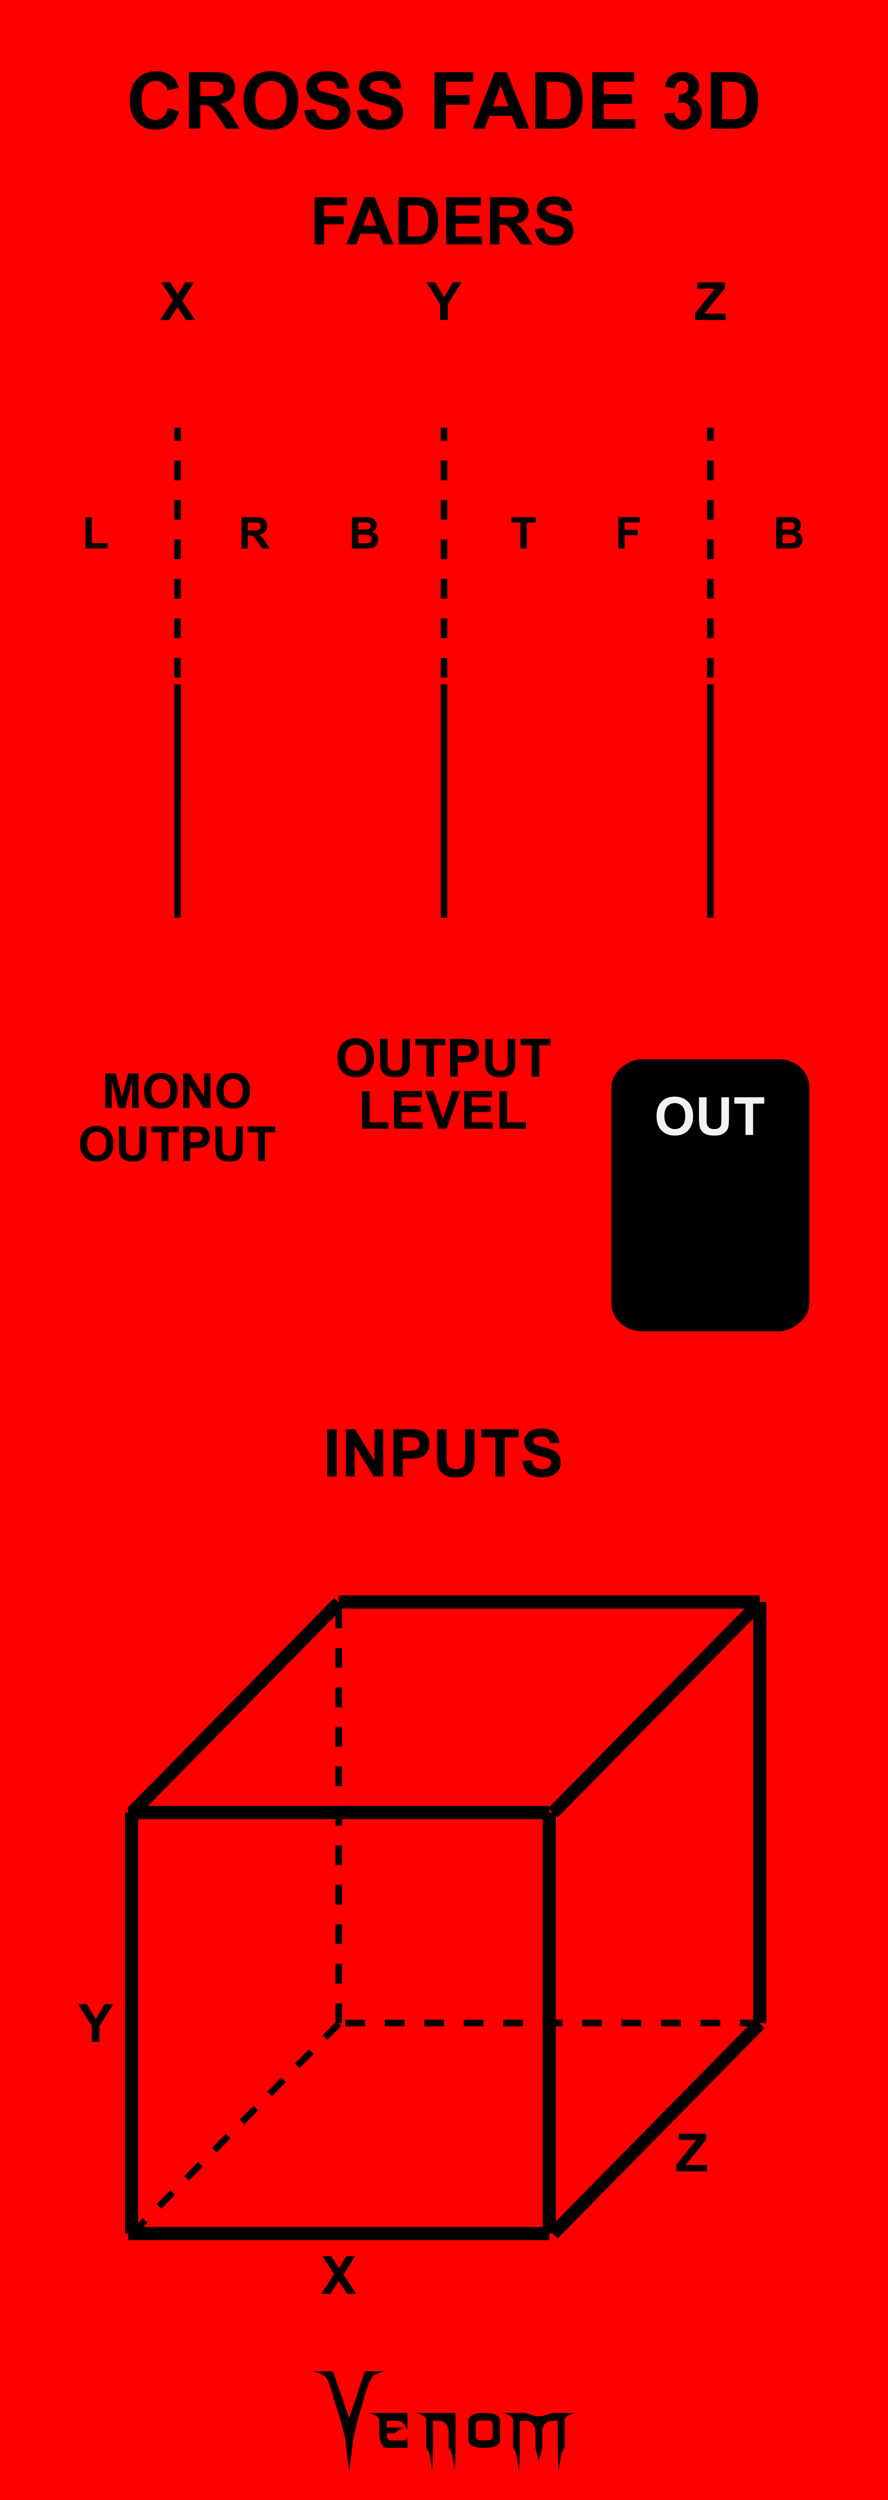 <?xml version="1.0" encoding="UTF-8" standalone="no"?>
<!-- Created with Inkscape (http://www.inkscape.org/) -->

<svg
   width="135"
   height="380"
   viewBox="0 0 357.188 1005.417"
   version="1.1"
   id="svg5"
   inkscape:version="1.1.1 (3bf5ae0d25, 2021-09-20)"
   sodipodi:docname="CrossFade3D_Danger.svg"
   xmlns:inkscape="http://www.inkscape.org/namespaces/inkscape"
   xmlns:sodipodi="http://sodipodi.sourceforge.net/DTD/sodipodi-0.dtd"
   xmlns="http://www.w3.org/2000/svg"
   xmlns:svg="http://www.w3.org/2000/svg">
  <sodipodi:namedview
     id="namedview7"
     pagecolor="#ffffff"
     bordercolor="#666666"
     borderopacity="1.0"
     inkscape:pageshadow="2"
     inkscape:pageopacity="0.0"
     inkscape:pagecheckerboard="0"
     inkscape:document-units="px"
     showgrid="true"
     scale-x="10"
     inkscape:showpageshadow="false"
     viewbox-x="0"
     showguides="false"
     objecttolerance="1"
     gridtolerance="1"
     guidetolerance="1"
     inkscape:zoom="2.2342105"
     inkscape:cx="89.069495"
     inkscape:cy="185.97173"
     inkscape:window-width="1920"
     inkscape:window-height="1057"
     inkscape:window-x="1592"
     inkscape:window-y="-8"
     inkscape:window-maximized="1"
     inkscape:current-layer="layer3"
     units="px">
    <inkscape:grid
       type="xygrid"
       id="grid832"
       units="px"
       spacingx="2.646"
       spacingy="2.646"
       originx="0"
       empspacing="5"
       dotted="false"
       visible="false"
       enabled="true" />
    <inkscape:grid
       type="xygrid"
       id="grid15270"
       visible="false" />
  </sodipodi:namedview>
  <defs
     id="defs2" />
  <g
     inkscape:groupmode="layer"
     id="layer3"
     inkscape:label="Faceplate"
     style="display:inline">
    <rect
       style="display:inline;vector-effect:non-scaling-stroke;fill:#ff0000;fill-opacity:1;stroke-width:0.187;-inkscape-stroke:hairline"
       id="rect910-6-1-4"
       width="357.188"
       height="1005.417"
       x="-1.0231816e-13"
       y="-1.7763568e-15" />
  </g>
  <g
     inkscape:groupmode="layer"
     id="layer4"
     inkscape:label="Brand"
     style="display:inline">
    <g
       id="g42796-0-7-2"
       transform="matrix(0.793,0,0,0.795,118.52,-19.618)"
       style="display:inline;fill:#000000;fill-opacity:1;stroke-width:1.279">
      <g
         aria-label="enom"
         id="text4270-27-8-9-0"
         style="font-size:49.389px;line-height:1.25;font-family:'NECK ROMANCER';-inkscape-font-specification:'NECK ROMANCER, Normal';font-variant-ligatures:none;text-align:center;text-anchor:middle;fill:#000000;fill-opacity:1;stroke-width:3.384">
        <path
           d="m 46.609,1249.244 q 0,1.158 0,3.425 3.183,0 9.453,0 -1.64,0.579 -2.99,1.206 -1.35,0.627 -2.363,1.688 -1.35,0 -4.051,0 0,1.495 0.434,2.556 0.386,1.109 1.833,1.109 2.267,0 6.801,0 0.482,-0.145 0.868,-0.627 0.338,-0.53 0.627,-1.736 0,2.026 0,6.125 -3.521,0 -10.563,0 -1.543,0 -2.653,-2.219 -1.109,-2.17 -1.109,-6.318 0,-1.978 0,-5.836 -0.386,-1.35 -1.881,-2.122 -1.495,-0.724 -3.569,-1.206 6.608,0 19.775,0 0,2.942 0,8.778 -1.206,-2.701 -2.219,-3.666 -1.013,-0.965 -2.701,-1.109 -0.916,-0.097 -2.17,-0.097 -1.206,0.048 -2.846,0.048 -0.241,0 -0.675,0 z"
           id="path42762-2-5-2"
           style="fill:#000000;fill-opacity:1;stroke-width:3.384" />
        <path
           d="m 81.577,1245.289 q 0,5.884 0,17.701 0,3.087 -0.145,6.077 -0.096,3.039 -0.338,5.933 -0.386,-3.714 -0.965,-6.994 -0.531,-3.328 -2.026,-5.016 0,-2.99 0,-8.923 -0.241,-1.351 -0.723,-2.219 -0.482,-0.868 -1.061,-1.399 -1.109,-1.013 -2.412,-1.109 -1.35,-0.097 -2.267,-0.097 -0.482,0 -1.447,0 0,4.582 0,13.746 0,3.087 -0.096,6.077 -0.145,3.039 -0.386,5.933 -0.386,-3.714 -0.916,-6.994 -0.579,-3.328 -2.026,-5.016 0,-4.823 0,-14.373 -0.386,-1.35 -1.881,-2.122 -1.495,-0.724 -3.569,-1.206 6.752,0 20.257,0 z"
           id="path42764-5-7-3"
           style="fill:#000000;fill-opacity:1;stroke-width:3.384" />
        <path
           d="m 104.197,1249.051 q 0,3.376 0,10.177 0,1.543 -1.929,2.653 -1.929,1.109 -6.077,1.109 -4.196,0 -6.125,-1.109 -1.929,-1.109 -1.929,-2.653 0,-3.376 0,-10.177 0,-1.543 1.929,-2.653 1.929,-1.109 6.125,-1.109 4.148,0 6.077,1.109 1.929,1.109 1.929,2.653 z m -3.762,7.91 q 0,-1.881 0,-5.643 0,-1.688 -1.254,-1.978 -1.206,-0.289 -2.99,-0.289 -1.833,0 -3.039,0.289 -1.254,0.289 -1.254,1.978 0,1.881 0,5.643 0,1.688 1.254,1.977 1.206,0.289 3.039,0.289 1.785,0 2.99,-0.289 1.254,-0.289 1.254,-1.977 z"
           id="path42766-8-9-0"
           style="fill:#000000;fill-opacity:1;stroke-width:3.384" />
        <path
           d="m 142.348,1245.289 q -2.026,0.482 -3.521,1.206 -1.543,0.772 -1.881,2.122 0,4.775 0,14.373 -1.495,1.688 -2.026,5.016 -0.579,3.28 -0.965,6.994 -0.241,-2.894 -0.338,-5.933 -0.145,-2.99 -0.145,-6.077 0,-4.582 0,-13.746 -0.482,0 -1.399,0 -0.531,0 -1.158,0 -0.627,0 -1.302,0.145 -1.254,0.241 -2.412,1.206 -1.158,0.965 -1.64,3.473 0,2.99 0,8.923 -0.145,0.627 -0.289,1.109 -0.097,0.482 -0.193,0.82 -0.531,1.978 -0.386,1.351 0.193,-0.627 -0.289,1.158 -0.097,0.338 -0.241,0.868 -0.145,0.531 -0.338,1.302 -0.145,-0.675 -0.289,-1.206 -0.145,-0.482 -0.241,-0.82 -0.531,-2.026 -0.338,-1.302 0.193,0.772 -0.434,-1.688 -0.048,-0.289 -0.193,-0.724 -0.097,-0.386 -0.193,-0.868 0,-2.99 0,-8.923 -0.289,-1.351 -0.772,-2.219 -0.482,-0.868 -1.061,-1.399 -1.109,-1.013 -2.412,-1.109 -1.302,-0.097 -2.267,-0.097 -0.482,0 -1.399,0 0,4.582 0,13.746 0,3.087 -0.145,6.077 -0.097,3.039 -0.338,5.933 -0.386,-3.714 -0.965,-6.994 -0.531,-3.328 -2.026,-5.016 0,-4.823 0,-14.373 -0.386,-1.35 -1.881,-2.122 -1.495,-0.724 -3.569,-1.206 3.955,0 11.768,0 1.158,0.386 3.473,1.157 0.772,0.289 1.592,0.434 0.82,0.145 1.688,0.145 0.868,0 1.736,-0.145 0.82,-0.145 1.592,-0.434 1.158,-0.386 3.424,-1.157 3.955,0 11.768,0 z"
           id="path42768-1-5-9"
           style="fill:#000000;fill-opacity:1;stroke-width:3.384" />
      </g>
      <g
         aria-label="V"
         transform="matrix(1.236,0,0,0.809,-497.881,123.486)"
         id="text4270-3-5-2-4-0-7"
         style="font-size:78.506px;line-height:1.25;font-family:Nosferotica;-inkscape-font-specification:'Nosferotica, Normal';font-variant-ligatures:none;text-align:center;text-anchor:middle;fill:#000000;fill-opacity:1;stroke-width:4.184">
        <path
           d="m 431.65,1360.686 8.574,-0.102 c 0,0 -4.408,1.088 -5.599,3.728 -1.881,4.169 -3.642,14.663 -3.642,14.663 l -2.233,11.519 -1.833,11.831 -1.718,21.311 -1.695,-21.311 -1.922,-11.521 -2.501,-11.829 c 0,0 -1.52,-10.287 -3.383,-14.483 -1.145,-2.579 -5.634,-3.806 -5.634,-3.806 h 8.466 l 6.669,29.157 z"
           id="path30410-2-3-0"
           sodipodi:nodetypes="ccscccccccscccc"
           style="fill:#000000;fill-opacity:1;stroke-width:4.184" />
      </g>
    </g>
  </g>
  <g
     inkscape:groupmode="layer"
     id="layer5"
     inkscape:label="Solid"
     style="display:inline">
    <rect
       style="display:inline;vector-effect:non-scaling-stroke;fill:#000000;fill-opacity:1;stroke:none;stroke-width:0.026;stroke-opacity:1;-inkscape-stroke:hairline"
       id="rect76101-3-4-0-9"
       width="109.425"
       height="79.632"
       x="-535.404"
       y="245.934"
       ry="12.392"
       rx="11.207"
       transform="rotate(-90)" />
    <g
       aria-label="X"
       id="text11170"
       style="font-weight:bold;font-size:21.167px;line-height:1.25;font-family:Arial;-inkscape-font-specification:'Arial, Bold';font-variant-ligatures:none;text-align:center;text-anchor:middle;display:inline;fill:#000000;fill-opacity:1;stroke:none;stroke-width:2.646;stroke-opacity:1">
      <path
         d="m 129.217,922.52 5.178,-7.907 -4.692,-7.245 h 3.576 l 3.039,4.868 2.977,-4.868 h 3.545 l -4.713,7.359 5.178,7.793 h -3.69 l -3.359,-5.24 -3.369,5.24 z"
         id="path43110"
         style="fill:#000000;fill-opacity:1;stroke:none;stroke-opacity:1" />
    </g>
    <g
       aria-label="Y"
       id="text11170-1"
       style="font-weight:bold;font-size:21.167px;line-height:1.25;font-family:Arial;-inkscape-font-specification:'Arial, Bold';font-variant-ligatures:none;text-align:center;text-anchor:middle;display:inline;fill:#000000;fill-opacity:1;stroke:none;stroke-width:2.646;stroke-opacity:1">
      <path
         d="m 36.926,821.17 v -6.377 l -5.55,-8.775 h 3.586 l 3.566,5.994 3.493,-5.994 h 3.524 l -5.571,8.795 v 6.356 z"
         id="path43107"
         style="fill:#000000;fill-opacity:1;stroke:none;stroke-opacity:1" />
    </g>
    <g
       aria-label="INPUTS"
       id="text11170-1-4"
       style="font-weight:bold;font-size:26.458px;line-height:1.25;font-family:Arial;-inkscape-font-specification:'Arial, Bold';font-variant-ligatures:none;text-align:center;text-anchor:middle;display:inline;fill:#000000;fill-opacity:1;stroke:none;stroke-width:2.646;stroke-opacity:1">
      <path
         d="m 131.616,593.773 v -18.939 h 3.824 v 18.939 z"
         id="path43094"
         style="fill:#000000;fill-opacity:1;stroke:none;stroke-opacity:1" />
      <path
         d="m 139.122,593.773 v -18.939 h 3.721 l 7.751,12.648 v -12.648 h 3.553 v 18.939 h -3.837 l -7.635,-12.351 v 12.351 z"
         id="path43096"
         style="fill:#000000;fill-opacity:1;stroke:none;stroke-opacity:1" />
      <path
         d="m 158.19,593.773 v -18.939 h 6.137 q 3.488,0 4.548,0.284 1.628,0.426 2.726,1.86 1.098,1.421 1.098,3.682 0,1.744 -0.633,2.933 -0.633,1.189 -1.615,1.873 -0.969,0.672 -1.977,0.891 -1.369,0.271 -3.966,0.271 h -2.493 v 7.144 z m 3.824,-15.735 v 5.374 h 2.093 q 2.261,0 3.023,-0.297 0.762,-0.297 1.189,-0.93 0.439,-0.633 0.439,-1.473 0,-1.034 -0.607,-1.705 -0.607,-0.672 -1.537,-0.84 -0.685,-0.129 -2.752,-0.129 z"
         id="path43098"
         style="fill:#000000;fill-opacity:1;stroke:none;stroke-opacity:1" />
      <path
         d="m 175.812,574.833 h 3.824 v 10.258 q 0,2.442 0.142,3.165 0.245,1.163 1.163,1.873 0.93,0.698 2.532,0.698 1.628,0 2.455,-0.659 0.827,-0.672 0.995,-1.641 0.168,-0.969 0.168,-3.217 v -10.477 h 3.824 v 9.948 q 0,3.411 -0.31,4.819 -0.31,1.408 -1.15,2.377 -0.827,0.969 -2.222,1.55 -1.395,0.568 -3.643,0.568 -2.713,0 -4.121,-0.62 -1.395,-0.633 -2.209,-1.628 -0.814,-1.008 -1.072,-2.106 -0.375,-1.628 -0.375,-4.806 z"
         id="path43100"
         style="fill:#000000;fill-opacity:1;stroke:none;stroke-opacity:1" />
      <path
         d="m 199.208,593.773 v -15.735 h -5.62 v -3.204 h 15.051 v 3.204 h -5.607 v 15.735 z"
         id="path43102"
         style="fill:#000000;fill-opacity:1;stroke:none;stroke-opacity:1" />
      <path
         d="m 210.138,587.61 3.721,-0.362 q 0.336,1.873 1.357,2.752 1.034,0.878 2.778,0.878 1.847,0 2.778,-0.775 0.943,-0.788 0.943,-1.835 0,-0.672 -0.401,-1.137 -0.388,-0.478 -1.369,-0.827 -0.672,-0.233 -3.062,-0.827 -3.075,-0.762 -4.315,-1.873 -1.744,-1.563 -1.744,-3.811 0,-1.447 0.814,-2.7 0.827,-1.266 2.364,-1.925 1.55,-0.659 3.734,-0.659 3.566,0 5.361,1.563 1.809,1.563 1.899,4.173 l -3.824,0.168 q -0.245,-1.46 -1.059,-2.093 -0.801,-0.646 -2.416,-0.646 -1.667,0 -2.61,0.685 -0.607,0.439 -0.607,1.176 0,0.672 0.568,1.15 0.723,0.607 3.514,1.266 2.791,0.659 4.121,1.369 1.344,0.698 2.093,1.925 0.762,1.214 0.762,3.01 0,1.628 -0.904,3.049 -0.904,1.421 -2.558,2.119 -1.654,0.685 -4.121,0.685 -3.592,0 -5.516,-1.654 -1.925,-1.667 -2.3,-4.845 z"
         id="path43104"
         style="fill:#000000;fill-opacity:1;stroke:none;stroke-opacity:1" />
    </g>
    <g
       aria-label="Z"
       id="text11170-7"
       style="font-weight:bold;font-size:21.167px;line-height:1.25;font-family:Arial;-inkscape-font-specification:'Arial, Bold';font-variant-ligatures:none;text-align:center;text-anchor:middle;display:inline;fill:#000000;fill-opacity:1;stroke:none;stroke-width:2.646;stroke-opacity:1">
      <path
         d="m 272.074,873.253 v -2.76 l 7.958,-9.829 h -7.059 v -2.563 h 11.09 v 2.377 l -8.299,10.222 h 8.62 v 2.553 z"
         id="path43113"
         style="fill:#000000;fill-opacity:1;stroke:none;stroke-opacity:1" />
    </g>
    <g
       aria-label="Y"
       id="text11170-1-8"
       style="font-weight:bold;font-size:21.167px;line-height:1.25;font-family:Arial;-inkscape-font-specification:'Arial, Bold';font-variant-ligatures:none;text-align:center;text-anchor:middle;display:inline;fill:#000000;fill-opacity:1;stroke:none;stroke-width:2.646;stroke-opacity:1"
       transform="translate(0,2.368)">
      <path
         d="m 177.059,126.33 v -6.377 l -5.55,-8.775 h 3.586 l 3.566,5.994 3.493,-5.994 h 3.524 l -5.571,8.795 v 6.356 z"
         id="path43187"
         style="fill:#000000;fill-opacity:1;stroke:none;stroke-opacity:1" />
    </g>
    <g
       aria-label="X"
       id="text11170-6"
       style="font-weight:bold;font-size:21.167px;line-height:1.25;font-family:Arial;-inkscape-font-specification:'Arial, Bold';font-variant-ligatures:none;text-align:center;text-anchor:middle;display:inline;fill:#000000;fill-opacity:1;stroke:none;stroke-width:2.646;stroke-opacity:1">
      <path
         d="m 64.394,128.698 5.178,-7.907 -4.692,-7.245 h 3.576 l 3.039,4.868 2.977,-4.868 h 3.545 l -4.713,7.359 5.178,7.793 h -3.69 l -3.359,-5.24 -3.369,5.24 z"
         id="path43184"
         style="fill:#000000;fill-opacity:1;stroke:none;stroke-opacity:1" />
    </g>
    <g
       aria-label="Z"
       id="text11170-7-4"
       style="font-weight:bold;font-size:21.167px;line-height:1.25;font-family:Arial;-inkscape-font-specification:'Arial, Bold';font-variant-ligatures:none;text-align:center;text-anchor:middle;display:inline;fill:#000000;fill-opacity:1;stroke:none;stroke-width:2.646;stroke-opacity:1"
       transform="translate(0,1.184)">
      <path
         d="m 279.595,127.514 v -2.76 l 7.958,-9.829 h -7.059 v -2.563 h 11.09 v 2.377 l -8.299,10.222 h 8.62 v 2.553 z"
         id="path43190"
         style="fill:#000000;fill-opacity:1;stroke:none;stroke-opacity:1" />
    </g>
    <g
       aria-label="L"
       id="text47531"
       style="font-weight:bold;font-size:17.639px;line-height:1.25;font-family:Arial;-inkscape-font-specification:'Arial, Bold';font-variant-ligatures:none;text-align:center;text-anchor:middle;display:inline;fill:#000000;fill-opacity:1;stroke:none;stroke-width:2.646;stroke-opacity:1">
      <path
         d="m 34.396,220.557 v -12.523 h 2.549 v 10.396 h 6.339 v 2.127 z"
         id="path57016"
         style="fill:#000000;fill-opacity:1;stroke:none;stroke-opacity:1" />
    </g>
    <g
       aria-label="R"
       id="text47531-6"
       style="font-weight:bold;font-size:17.639px;line-height:1.25;font-family:Arial;-inkscape-font-specification:'Arial, Bold';font-variant-ligatures:none;text-align:center;text-anchor:middle;display:inline;fill:#000000;fill-opacity:1;stroke:none;stroke-width:2.646;stroke-opacity:1">
      <path
         d="m 97.128,220.608 v -12.626 h 5.366 q 2.024,0 2.937,0.345 0.922,0.336 1.473,1.206 0.551,0.87 0.551,1.99 0,1.421 -0.835,2.351 -0.835,0.922 -2.498,1.163 0.827,0.482 1.361,1.059 0.543,0.577 1.456,2.05 l 1.542,2.463 h -3.049 l -1.843,-2.747 q -0.982,-1.473 -1.344,-1.852 -0.362,-0.388 -0.767,-0.525 -0.405,-0.146 -1.283,-0.146 h -0.517 v 5.271 z m 2.549,-7.286 h 1.886 q 1.835,0 2.291,-0.155 0.456,-0.155 0.715,-0.534 0.258,-0.379 0.258,-0.947 0,-0.637 -0.345,-1.025 -0.336,-0.396 -0.956,-0.5 -0.31,-0.043 -1.86,-0.043 h -1.99 z"
         id="path57019"
         style="fill:#000000;fill-opacity:1;stroke:none;stroke-opacity:1" />
    </g>
    <g
       aria-label="B"
       id="text47531-61"
       style="font-weight:bold;font-size:17.639px;line-height:1.25;font-family:Arial;-inkscape-font-specification:'Arial, Bold';font-variant-ligatures:none;text-align:center;text-anchor:middle;display:inline;fill:#000000;fill-opacity:1;stroke:none;stroke-width:2.646;stroke-opacity:1">
      <path
         d="m 141.552,207.982 h 5.047 q 1.499,0 2.231,0.129 0.741,0.121 1.318,0.517 0.586,0.396 0.973,1.059 0.388,0.655 0.388,1.473 0,0.887 -0.482,1.628 -0.474,0.741 -1.292,1.111 1.154,0.336 1.774,1.145 0.62,0.81 0.62,1.903 0,0.861 -0.405,1.679 -0.396,0.81 -1.094,1.301 -0.689,0.482 -1.705,0.594 -0.637,0.069 -3.075,0.086 h -4.298 z m 2.549,2.102 v 2.92 h 1.671 q 1.49,0 1.852,-0.043 0.655,-0.077 1.025,-0.448 0.379,-0.379 0.379,-0.99 0,-0.586 -0.327,-0.947 -0.319,-0.37 -0.956,-0.448 -0.379,-0.043 -2.179,-0.043 z m 0,5.021 v 3.376 h 2.36 q 1.378,0 1.748,-0.077 0.568,-0.103 0.922,-0.5 0.362,-0.405 0.362,-1.077 0,-0.568 -0.276,-0.965 -0.276,-0.396 -0.801,-0.577 -0.517,-0.181 -2.257,-0.181 z"
         id="path57022"
         style="fill:#000000;fill-opacity:1;stroke:none;stroke-opacity:1" />
    </g>
    <g
       aria-label="T"
       id="text47531-4"
       style="font-weight:bold;font-size:17.639px;line-height:1.25;font-family:Arial;-inkscape-font-specification:'Arial, Bold';font-variant-ligatures:none;text-align:center;text-anchor:middle;display:inline;fill:#000000;fill-opacity:1;stroke:none;stroke-width:2.646;stroke-opacity:1">
      <path
         d="m 209.348,220.608 v -10.49 h -3.747 v -2.136 h 10.034 v 2.136 h -3.738 v 10.49 z"
         id="path57025"
         style="fill:#000000;fill-opacity:1;stroke:none;stroke-opacity:1" />
    </g>
    <g
       aria-label="F"
       id="text47531-3"
       style="font-weight:bold;font-size:17.639px;line-height:1.25;font-family:Arial;-inkscape-font-specification:'Arial, Bold';font-variant-ligatures:none;text-align:center;text-anchor:middle;display:inline;fill:#000000;fill-opacity:1;stroke:none;stroke-width:2.646;stroke-opacity:1">
      <path
         d="m 248.708,220.608 v -12.626 h 8.656 v 2.136 h -6.106 v 2.989 h 5.271 v 2.136 h -5.271 v 5.366 z"
         id="path57028"
         style="fill:#000000;fill-opacity:1;stroke:none;stroke-opacity:1" />
    </g>
    <g
       aria-label="B"
       id="text47531-5"
       style="font-weight:bold;font-size:17.639px;line-height:1.25;font-family:Arial;-inkscape-font-specification:'Arial, Bold';font-variant-ligatures:none;text-align:center;text-anchor:middle;display:inline;fill:#000000;fill-opacity:1;stroke:none;stroke-width:2.646;stroke-opacity:1">
      <path
         d="m 312.215,207.982 h 5.047 q 1.499,0 2.231,0.129 0.741,0.121 1.318,0.517 0.586,0.396 0.973,1.059 0.388,0.655 0.388,1.473 0,0.887 -0.482,1.628 -0.474,0.741 -1.292,1.111 1.154,0.336 1.774,1.145 0.62,0.81 0.62,1.903 0,0.861 -0.405,1.679 -0.396,0.81 -1.094,1.301 -0.689,0.482 -1.705,0.594 -0.637,0.069 -3.075,0.086 h -4.298 z m 2.549,2.102 v 2.92 h 1.671 q 1.49,0 1.852,-0.043 0.655,-0.077 1.025,-0.448 0.379,-0.379 0.379,-0.99 0,-0.586 -0.327,-0.947 -0.319,-0.37 -0.956,-0.448 -0.379,-0.043 -2.179,-0.043 z m 0,5.021 v 3.376 h 2.36 q 1.378,0 1.748,-0.077 0.568,-0.103 0.922,-0.5 0.362,-0.405 0.362,-1.077 0,-0.568 -0.276,-0.965 -0.276,-0.396 -0.801,-0.577 -0.517,-0.181 -2.257,-0.181 z"
         id="path57031"
         style="fill:#000000;fill-opacity:1;stroke:none;stroke-opacity:1" />
    </g>
    <g
       aria-label="FADERS"
       id="text73391"
       style="font-weight:bold;font-size:26.458px;line-height:1.25;font-family:Arial;-inkscape-font-specification:'Arial, Bold';font-variant-ligatures:none;text-align:center;text-anchor:middle;fill:#000000;fill-opacity:1;stroke-width:2.646">
      <path
         d="M 126.556,98.282 V 79.343 h 12.984 v 3.204 h -9.16 v 4.483 h 7.906 v 3.204 h -7.906 v 8.049 z"
         id="path127422"
         style="fill:#000000;fill-opacity:1" />
      <path
         d="m 158.311,98.282 h -4.16 l -1.654,-4.302 h -7.571 l -1.563,4.302 h -4.057 l 7.377,-18.939 h 4.044 z m -7.041,-7.493 -2.61,-7.028 -2.558,7.028 z"
         id="path127424"
         style="fill:#000000;fill-opacity:1" />
      <path
         d="m 160.326,79.343 h 6.989 q 2.364,0 3.604,0.362 1.667,0.491 2.855,1.744 1.189,1.253 1.809,3.075 0.62,1.809 0.62,4.47 0,2.338 -0.581,4.031 -0.711,2.067 -2.028,3.346 -0.995,0.969 -2.687,1.512 -1.266,0.4 -3.385,0.4 h -7.196 z m 3.824,3.204 v 12.544 h 2.855 q 1.602,0 2.313,-0.181 0.93,-0.233 1.537,-0.788 0.62,-0.556 1.008,-1.822 0.388,-1.279 0.388,-3.475 0,-2.196 -0.388,-3.372 -0.388,-1.176 -1.085,-1.835 -0.698,-0.659 -1.77,-0.891 -0.801,-0.181 -3.139,-0.181 z"
         id="path127426"
         style="fill:#000000;fill-opacity:1" />
      <path
         d="M 179.446,98.282 V 79.343 h 14.043 v 3.204 h -10.219 V 86.746 h 9.508 v 3.191 h -9.508 v 5.155 h 10.581 v 3.191 z"
         id="path127428"
         style="fill:#000000;fill-opacity:1" />
      <path
         d="M 197.107,98.282 V 79.343 h 8.049 q 3.036,0 4.405,0.517 1.382,0.504 2.209,1.809 0.827,1.305 0.827,2.984 0,2.132 -1.253,3.527 -1.253,1.382 -3.747,1.744 1.24,0.723 2.041,1.589 0.814,0.866 2.183,3.075 l 2.313,3.695 h -4.573 l -2.765,-4.121 q -1.473,-2.209 -2.015,-2.778 -0.543,-0.581 -1.15,-0.788 -0.607,-0.22 -1.925,-0.22 h -0.775 v 7.906 z m 3.824,-10.93 h 2.829 q 2.752,0 3.436,-0.233 0.685,-0.233 1.072,-0.801 0.388,-0.568 0.388,-1.421 0,-0.956 -0.517,-1.537 -0.504,-0.594 -1.434,-0.749 -0.465,-0.065 -2.791,-0.065 h -2.984 z"
         id="path127430"
         style="fill:#000000;fill-opacity:1" />
      <path
         d="m 215.232,92.12 3.721,-0.362 q 0.336,1.873 1.357,2.752 1.034,0.878 2.778,0.878 1.847,0 2.778,-0.775 0.943,-0.788 0.943,-1.835 0,-0.672 -0.4,-1.137 -0.388,-0.478 -1.369,-0.827 -0.672,-0.233 -3.062,-0.827 -3.075,-0.762 -4.315,-1.873 -1.744,-1.563 -1.744,-3.811 0,-1.447 0.814,-2.7 0.827,-1.266 2.364,-1.925 1.55,-0.659 3.734,-0.659 3.566,0 5.361,1.563 1.809,1.563 1.899,4.173 l -3.824,0.168 q -0.245,-1.46 -1.059,-2.093 -0.801,-0.646 -2.416,-0.646 -1.667,0 -2.61,0.685 -0.607,0.439 -0.607,1.176 0,0.672 0.568,1.15 0.723,0.607 3.514,1.266 2.791,0.659 4.121,1.369 1.344,0.698 2.093,1.925 0.762,1.214 0.762,3.01 0,1.628 -0.904,3.049 -0.904,1.421 -2.558,2.119 -1.654,0.685 -4.121,0.685 -3.592,0 -5.516,-1.654 -1.925,-1.667 -2.3,-4.845 z"
         id="path127432"
         style="fill:#000000;fill-opacity:1" />
    </g>
    <g
       aria-label="OUTPUT"
       id="text118747"
       style="font-weight:bold;font-size:21.167px;line-height:1.25;font-family:Arial;-inkscape-font-specification:'Arial, Bold';font-variant-ligatures:none;text-align:center;text-anchor:middle;display:inline;fill:#000000;fill-opacity:1;stroke:none;stroke-width:2.646;stroke-opacity:1"
       transform="translate(-0.001,6.5108821e-4)">
      <path
         d="m 135.764,425.468 q 0,-2.315 0.692,-3.886 0.517,-1.158 1.406,-2.077 0.899,-0.92 1.964,-1.364 1.416,-0.599 3.266,-0.599 3.349,0 5.354,2.077 2.015,2.077 2.015,5.777 0,3.669 -1.995,5.746 -1.995,2.067 -5.333,2.067 -3.38,0 -5.374,-2.057 -1.995,-2.067 -1.995,-5.684 z m 3.152,-0.103 q 0,2.574 1.189,3.907 1.189,1.323 3.018,1.323 1.829,0 2.997,-1.313 1.178,-1.323 1.178,-3.958 0,-2.604 -1.147,-3.886 -1.137,-1.282 -3.028,-1.282 -1.891,0 -3.049,1.302 -1.158,1.292 -1.158,3.907 z"
         id="path126278"
         style="fill:#000000;fill-opacity:1;stroke:none;stroke-opacity:1" />
      <path
         d="m 152.828,417.799 h 3.059 v 8.206 q 0,1.953 0.114,2.532 0.196,0.93 0.93,1.499 0.744,0.558 2.026,0.558 1.302,0 1.964,-0.527 0.661,-0.537 0.796,-1.313 0.134,-0.775 0.134,-2.573 v -8.382 h 3.059 v 7.958 q 0,2.729 -0.248,3.855 -0.248,1.127 -0.92,1.902 -0.661,0.775 -1.778,1.24 -1.116,0.455 -2.915,0.455 -2.17,0 -3.297,-0.496 -1.116,-0.506 -1.767,-1.302 -0.651,-0.806 -0.858,-1.685 -0.3,-1.302 -0.3,-3.845 z"
         id="path126280"
         style="fill:#000000;fill-opacity:1;stroke:none;stroke-opacity:1" />
      <path
         d="m 171.545,432.951 v -12.588 h -4.496 v -2.563 h 12.041 v 2.563 h -4.486 v 12.588 z"
         id="path126282"
         style="fill:#000000;fill-opacity:1;stroke:none;stroke-opacity:1" />
      <path
         d="m 181.064,432.951 v -15.152 h 4.909 q 2.791,0 3.638,0.227 1.302,0.341 2.181,1.488 0.878,1.137 0.878,2.946 0,1.395 -0.506,2.346 -0.506,0.951 -1.292,1.499 -0.775,0.537 -1.581,0.713 -1.096,0.217 -3.173,0.217 h -1.995 v 5.715 z m 3.059,-12.588 v 4.299 h 1.674 q 1.809,0 2.418,-0.238 0.61,-0.238 0.951,-0.744 0.351,-0.506 0.351,-1.178 0,-0.827 -0.486,-1.364 -0.486,-0.537 -1.23,-0.672 -0.548,-0.103 -2.201,-0.103 z"
         id="path126284"
         style="fill:#000000;fill-opacity:1;stroke:none;stroke-opacity:1" />
      <path
         d="m 195.161,417.799 h 3.059 v 8.206 q 0,1.953 0.114,2.532 0.196,0.93 0.93,1.499 0.744,0.558 2.026,0.558 1.302,0 1.964,-0.527 0.661,-0.537 0.796,-1.313 0.134,-0.775 0.134,-2.573 v -8.382 h 3.059 v 7.958 q 0,2.729 -0.248,3.855 -0.248,1.127 -0.92,1.902 -0.661,0.775 -1.778,1.24 -1.116,0.455 -2.915,0.455 -2.17,0 -3.297,-0.496 -1.116,-0.506 -1.767,-1.302 -0.651,-0.806 -0.858,-1.685 -0.3,-1.302 -0.3,-3.845 z"
         id="path126286"
         style="fill:#000000;fill-opacity:1;stroke:none;stroke-opacity:1" />
      <path
         d="m 213.878,432.951 v -12.588 h -4.496 v -2.563 h 12.041 v 2.563 h -4.486 v 12.588 z"
         id="path126288"
         style="fill:#000000;fill-opacity:1;stroke:none;stroke-opacity:1" />
    </g>
    <g
       aria-label="MONO"
       id="text118747-6-0"
       style="font-weight:bold;font-size:19.403px;line-height:1.25;font-family:Arial;-inkscape-font-specification:'Arial, Bold';font-variant-ligatures:none;text-align:center;text-anchor:middle;display:inline;fill:#000000;fill-opacity:1;stroke:none;stroke-width:2.646;stroke-opacity:1"
       transform="translate(-214.312,-0.534)">
      <path
         d="M 256.646,446.154 V 432.265 h 4.197 l 2.52,9.474 2.492,-9.474 h 4.206 v 13.889 h -2.605 v -10.933 l -2.757,10.933 h -2.7 l -2.747,-10.933 v 10.933 z"
         id="path126291"
         style="fill:#000000;fill-opacity:1;stroke:none;stroke-opacity:1" />
      <path
         d="m 272.278,439.295 q 0,-2.122 0.635,-3.562 0.474,-1.061 1.288,-1.904 0.824,-0.843 1.8,-1.251 1.298,-0.549 2.994,-0.549 3.07,0 4.908,1.904 1.847,1.904 1.847,5.296 0,3.363 -1.828,5.268 -1.828,1.895 -4.889,1.895 -3.098,0 -4.926,-1.885 -1.828,-1.895 -1.828,-5.211 z m 2.89,-0.095 q 0,2.359 1.09,3.581 1.09,1.213 2.766,1.213 1.677,0 2.747,-1.203 1.08,-1.213 1.08,-3.629 0,-2.387 -1.052,-3.562 -1.042,-1.175 -2.776,-1.175 -1.734,0 -2.795,1.194 -1.061,1.184 -1.061,3.581 z"
         id="path126293"
         style="fill:#000000;fill-opacity:1;stroke:none;stroke-opacity:1" />
      <path
         d="M 287.967,446.154 V 432.265 h 2.729 l 5.684,9.275 v -9.275 h 2.605 v 13.889 h -2.814 l -5.599,-9.057 v 9.057 z"
         id="path126295"
         style="fill:#000000;fill-opacity:1;stroke:none;stroke-opacity:1" />
      <path
         d="m 301.382,439.295 q 0,-2.122 0.635,-3.562 0.474,-1.061 1.288,-1.904 0.824,-0.843 1.8,-1.251 1.298,-0.549 2.994,-0.549 3.07,0 4.908,1.904 1.847,1.904 1.847,5.296 0,3.363 -1.828,5.268 -1.828,1.895 -4.889,1.895 -3.098,0 -4.926,-1.885 -1.828,-1.895 -1.828,-5.211 z m 2.89,-0.095 q 0,2.359 1.09,3.581 1.09,1.213 2.766,1.213 1.677,0 2.747,-1.203 1.08,-1.213 1.08,-3.629 0,-2.387 -1.052,-3.562 -1.042,-1.175 -2.776,-1.175 -1.734,0 -2.795,1.194 -1.061,1.184 -1.061,3.581 z"
         id="path126297"
         style="fill:#000000;fill-opacity:1;stroke:none;stroke-opacity:1" />
    </g>
    <g
       aria-label="LEVEL"
       id="text118747-2"
       style="font-weight:bold;font-size:21.167px;line-height:1.25;font-family:Arial;-inkscape-font-specification:'Arial, Bold';font-variant-ligatures:none;text-align:center;text-anchor:middle;display:inline;fill:#000000;fill-opacity:1;stroke:none;stroke-width:2.646;stroke-opacity:1"
       transform="translate(-0.001,6.5108821e-4)">
      <path
         d="m 145.619,453.902 v -15.028 h 3.059 v 12.475 h 7.607 v 2.553 z"
         id="path126300"
         style="fill:#000000;fill-opacity:1;stroke:none;stroke-opacity:1" />
      <path
         d="m 158.466,453.902 v -15.152 h 11.234 v 2.563 H 161.525 v 3.359 h 7.607 v 2.553 H 161.525 v 4.124 h 8.465 v 2.553 z"
         id="path126302"
         style="fill:#000000;fill-opacity:1;stroke:none;stroke-opacity:1" />
      <path
         d="m 176.449,453.902 -5.416,-15.152 h 3.318 l 3.834,11.214 3.71,-11.214 h 3.245 l -5.426,15.152 z"
         id="path126304"
         style="fill:#000000;fill-opacity:1;stroke:none;stroke-opacity:1" />
      <path
         d="m 186.702,453.902 v -15.152 h 11.234 v 2.563 h -8.175 v 3.359 h 7.607 v 2.553 h -7.607 v 4.124 h 8.465 v 2.553 z"
         id="path126306"
         style="fill:#000000;fill-opacity:1;stroke:none;stroke-opacity:1" />
      <path
         d="m 200.903,453.902 v -15.028 h 3.059 v 12.475 h 7.607 v 2.553 z"
         id="path126308"
         style="fill:#000000;fill-opacity:1;stroke:none;stroke-opacity:1" />
    </g>
    <g
       aria-label="OUTPUT"
       id="text118747-2-9"
       style="font-weight:bold;font-size:19.403px;line-height:1.25;font-family:Arial;-inkscape-font-specification:'Arial, Bold';font-variant-ligatures:none;text-align:center;text-anchor:middle;display:inline;fill:#000000;fill-opacity:1;stroke:none;stroke-width:2.646;stroke-opacity:1"
       transform="translate(-214.313,-0.534)">
      <path
         d="m 246.49,460.59 q 0,-2.122 0.635,-3.562 0.474,-1.061 1.288,-1.904 0.824,-0.843 1.8,-1.251 1.298,-0.549 2.994,-0.549 3.07,0 4.908,1.904 1.847,1.904 1.847,5.296 0,3.363 -1.828,5.268 -1.828,1.895 -4.889,1.895 -3.098,0 -4.926,-1.885 -1.828,-1.895 -1.828,-5.211 z m 2.89,-0.095 q 0,2.359 1.09,3.581 1.09,1.213 2.766,1.213 1.677,0 2.747,-1.203 1.08,-1.213 1.08,-3.629 0,-2.387 -1.052,-3.562 -1.042,-1.175 -2.776,-1.175 -1.734,0 -2.795,1.194 -1.061,1.184 -1.061,3.581 z"
         id="path126311"
         style="fill:#000000;fill-opacity:1;stroke:none;stroke-opacity:1" />
      <path
         d="m 262.131,453.561 h 2.804 v 7.522 q 0,1.791 0.104,2.321 0.18,0.853 0.853,1.374 0.682,0.512 1.857,0.512 1.194,0 1.8,-0.483 0.606,-0.493 0.73,-1.203 0.123,-0.711 0.123,-2.359 v -7.683 h 2.804 v 7.295 q 0,2.501 -0.227,3.534 -0.227,1.033 -0.843,1.743 -0.606,0.711 -1.63,1.137 -1.023,0.417 -2.672,0.417 -1.99,0 -3.022,-0.455 -1.023,-0.464 -1.62,-1.194 -0.597,-0.739 -0.786,-1.544 -0.275,-1.194 -0.275,-3.524 z"
         id="path126313"
         style="fill:#000000;fill-opacity:1;stroke:none;stroke-opacity:1" />
      <path
         d="m 279.289,467.45 v -11.539 h -4.121 v -2.35 h 11.037 v 2.35 h -4.112 v 11.539 z"
         id="path126315"
         style="fill:#000000;fill-opacity:1;stroke:none;stroke-opacity:1" />
      <path
         d="m 288.014,467.45 v -13.889 h 4.5 q 2.558,0 3.335,0.208 1.194,0.313 1.999,1.364 0.805,1.042 0.805,2.7 0,1.279 -0.464,2.151 -0.464,0.872 -1.184,1.374 -0.711,0.493 -1.45,0.654 -1.004,0.199 -2.909,0.199 h -1.828 v 5.239 z m 2.804,-11.539 v 3.941 h 1.535 q 1.658,0 2.217,-0.218 0.559,-0.218 0.872,-0.682 0.322,-0.464 0.322,-1.08 0,-0.758 -0.445,-1.251 -0.445,-0.493 -1.127,-0.616 -0.502,-0.095 -2.018,-0.095 z"
         id="path126317"
         style="fill:#000000;fill-opacity:1;stroke:none;stroke-opacity:1" />
      <path
         d="m 300.937,453.561 h 2.804 v 7.522 q 0,1.791 0.104,2.321 0.18,0.853 0.853,1.374 0.682,0.512 1.857,0.512 1.194,0 1.8,-0.483 0.606,-0.493 0.73,-1.203 0.123,-0.711 0.123,-2.359 v -7.683 h 2.804 v 7.295 q 0,2.501 -0.227,3.534 -0.227,1.033 -0.843,1.743 -0.606,0.711 -1.63,1.137 -1.023,0.417 -2.672,0.417 -1.99,0 -3.022,-0.455 -1.023,-0.464 -1.62,-1.194 -0.597,-0.739 -0.786,-1.544 -0.275,-1.194 -0.275,-3.524 z"
         id="path126319"
         style="fill:#000000;fill-opacity:1;stroke:none;stroke-opacity:1" />
      <path
         d="m 318.094,467.45 v -11.539 h -4.121 v -2.35 h 11.037 v 2.35 h -4.112 v 11.539 z"
         id="path126321"
         style="fill:#000000;fill-opacity:1;stroke:none;stroke-opacity:1" />
    </g>
    <path
       style="color:#000000;display:inline;fill:#000000;fill-opacity:1;-inkscape-stroke:none"
       d="M 50.271,728.928 V 898.262 H 55.562 l 0.002,-169.334 z"
       id="path1270-8-2-5-8-1" />
    <path
       style="color:#000000;display:inline;fill:#000000;fill-opacity:1;-inkscape-stroke:none"
       d="m 218.281,728.928 v 169.334 h 5.291 l 0.002,-169.334 z"
       id="path1270-8-2-5-8-1-1" />
    <path
       style="color:#000000;display:inline;fill:#000000;fill-opacity:1;-inkscape-stroke:none"
       d="m 51.594,895.615 v 5.291 h 169.334 v -5.291 z"
       id="path1270-8-2-5-8-1-1-8" />
    <path
       style="color:#000000;display:inline;fill:#000000;fill-opacity:1;-inkscape-stroke:none"
       d="m 51.594,726.281 v 5.293 h 169.334 v -5.293 z"
       id="path1270-8-2-5-8-1-1-8-7" />
    <path
       style="color:#000000;display:inline;fill:#000000;fill-opacity:1;-inkscape-stroke:none"
       d="m 134.424,642.625 -83.248,84.576 3.771,3.711 83.248,-84.574 z"
       id="path1270-8-2-5-8-1-1-8-7-8" />
    <path
       style="color:#000000;display:inline;fill:#000000;fill-opacity:1;stroke-dasharray:7.937, 7.937;-inkscape-stroke:none"
       d="m 135.367,812.887 -5.568,5.656 1.885,1.855 5.568,-5.656 z m -11.137,11.312 -5.568,5.658 1.887,1.855 5.568,-5.656 z m -11.137,11.314 -5.568,5.656 1.887,1.857 5.568,-5.658 z m -11.135,11.314 -5.568,5.656 1.885,1.855 5.568,-5.656 z m -11.137,11.312 -5.568,5.658 1.885,1.855 5.568,-5.656 z m -11.137,11.314 -5.568,5.656 1.887,1.855 5.568,-5.656 z m -11.137,11.314 -5.566,5.656 1.885,1.855 5.568,-5.656 z m -11.135,11.312 -5.297,5.381 1.887,1.855 5.295,-5.381 z"
       id="path1270-8-2-5-8-1-1-8-7-8-5" />
    <path
       style="color:#000000;display:inline;fill:#000000;fill-opacity:1;-inkscape-stroke:none"
       d="m 303.758,811.959 -83.248,84.576 3.771,3.711 83.248,-84.576 z"
       id="path1270-8-2-5-8-1-1-8-7-8-5-2" />
    <path
       style="color:#000000;display:inline;fill:#000000;fill-opacity:1;-inkscape-stroke:none"
       d="m 303.758,642.625 -83.248,84.576 3.771,3.711 83.248,-84.574 z"
       id="path1270-8-2-5-8-1-1-8-7-8-7" />
    <path
       style="color:#000000;display:inline;fill:#000000;fill-opacity:1;-inkscape-stroke:none"
       d="m 302.949,644.262 -0.002,169.332 h 5.293 V 644.262 Z"
       id="path1270-8-2-5-8-1-1-5" />
    <path
       style="color:#000000;display:inline;fill:#000000;fill-opacity:1;stroke-dasharray:7.937, 7.937;-inkscape-stroke:none"
       d="m 134.938,646.906 v 7.938 h 2.646 v -7.938 z m 0,15.875 v 7.938 h 2.646 v -7.938 z m 0,15.875 v 7.938 h 2.646 v -7.938 z m 0,15.875 v 7.938 h 2.646 v -7.938 z m 0,15.875 v 7.938 h 2.646 v -7.938 z m 0,15.875 v 7.938 h 2.646 v -7.938 z m 0,15.875 v 7.938 h 2.646 v -7.938 z m 0,15.875 v 7.938 h 2.646 v -7.938 z m 0,15.875 v 7.938 h 2.645 v -7.938 z m 0,15.875 v 7.938 h 2.645 v -7.938 z m 0,15.875 v 7.938 h 2.645 v -7.938 z"
       id="path1270-8-2-5-8-1-1-9" />
    <path
       style="color:#000000;display:inline;fill:#000000;fill-opacity:1;stroke-dasharray:7.938, 7.938;-inkscape-stroke:none"
       d="m 70.114,171.979 v 5.291 h 2.646 v -5.291 z m 0,13.229 v 7.938 h 2.645 l 0.002,-7.938 z m 0,15.875 v 7.938 h 2.645 v -7.938 z m 0,15.875 v 7.938 h 2.645 v -7.938 z m 0,15.875 v 7.938 h 2.645 v -7.938 z m 0,15.875 -0.002,7.938 h 2.646 v -7.938 z m -0.002,15.875 v 7.938 h 2.646 v -7.938 z"
       id="path1270-8-2-5-8-1-1-9-5" />
    <path
       style="color:#000000;display:inline;fill:#000000;fill-opacity:1;-inkscape-stroke:none"
       d="m 70.115,275.166 -0.002,93.928 h 2.646 l 0.002,-93.928 z"
       id="path1270-8-2-5-8-1-1-9-5-0" />
    <path
       style="color:#000000;display:inline;fill:#000000;fill-opacity:1;-inkscape-stroke:none"
       d="m 177.271,275.166 -0.002,93.928 h 2.646 l 0.002,-93.928 z"
       id="path1270-8-2-5-8-1-1-9-5-0-6" />
    <path
       style="color:#000000;display:inline;fill:#000000;fill-opacity:1;-inkscape-stroke:none"
       d="m 284.428,275.166 -0.002,93.928 h 2.646 l 0.002,-93.928 z"
       id="path1270-8-2-5-8-1-1-9-5-0-8" />
    <path
       style="color:#000000;display:inline;fill:#000000;fill-opacity:1;stroke-dasharray:7.938, 7.938;-inkscape-stroke:none"
       d="m 177.271,171.979 v 5.291 h 2.646 v -5.291 z m 0,13.229 v 7.938 h 2.645 l 0.002,-7.938 z m 0,15.875 v 7.938 h 2.645 v -7.938 z m 0,15.875 v 7.938 h 2.645 v -7.938 z m 0,15.875 v 7.938 h 2.645 v -7.938 z m 0,15.875 -0.002,7.938 h 2.646 v -7.938 z m -0.002,15.875 v 7.938 h 2.646 v -7.938 z"
       id="path1270-8-2-5-8-1-1-9-5-6" />
    <path
       style="color:#000000;display:inline;fill:#000000;fill-opacity:1;stroke-dasharray:7.938, 7.938;-inkscape-stroke:none"
       d="m 284.428,171.979 v 5.291 h 2.646 v -5.291 z m 0,13.229 v 7.938 h 2.645 l 0.002,-7.938 z m 0,15.875 v 7.938 h 2.645 v -7.938 z m 0,15.875 v 7.938 h 2.645 v -7.938 z m 0,15.875 v 7.938 h 2.645 v -7.938 z m 0,15.875 -0.002,7.938 h 2.646 v -7.938 z m -0.002,15.875 v 7.938 h 2.646 v -7.938 z"
       id="path1270-8-2-5-8-1-1-9-5-2" />
    <path
       style="color:#000000;display:inline;fill:#000000;fill-opacity:1;-inkscape-stroke:none"
       d="m 136.26,641.615 v 5.291 h 169.334 v -5.291 z"
       id="path1270-8-2-5-8-1-1-8-3" />
    <path
       style="color:#000000;display:inline;fill:#000000;fill-opacity:1;stroke-dasharray:7.937, 7.937;-inkscape-stroke:none"
       d="m 138.906,812.271 v 2.646 h 7.938 v -2.646 z m 15.875,0 v 2.646 h 7.938 v -2.646 z m 15.875,0 v 2.646 h 7.938 v -2.646 z m 15.875,0 v 2.646 h 7.938 v -2.646 z m 15.875,0 v 2.646 h 7.938 v -2.646 z m 15.875,0 v 2.646 h 7.938 v -2.646 z m 15.875,0 v 2.646 h 7.938 v -2.646 z m 15.875,0 v 2.646 h 7.938 v -2.646 z m 15.875,0 v 2.646 h 7.938 v -2.646 z m 15.875,0 v 2.646 l 7.938,-0.002 v -2.645 z m 15.875,0 v 2.645 h 7.938 v -2.645 z"
       id="path1270-8-2-5-8-1-1-8-3-9" />
    <g
       aria-label="CROSS FADE 3D"
       id="text141037"
       style="font-weight:bold;font-size:31.75px;line-height:1.25;font-family:Arial;-inkscape-font-specification:'Arial, Bold';font-variant-ligatures:none;text-align:center;text-anchor:middle;fill:#000000;fill-opacity:1;stroke-width:2.646"
       transform="translate(400.085)">
      <path
         d="m -332.507,43.405 4.449,1.411 q -1.023,3.721 -3.411,5.535 -2.372,1.798 -6.031,1.798 -4.527,0 -7.441,-3.085 -2.915,-3.101 -2.915,-8.465 0,-5.674 2.93,-8.806 2.93,-3.147 7.705,-3.147 4.17,0 6.775,2.465 1.55,1.457 2.325,4.186 l -4.542,1.085 q -0.403,-1.767 -1.69,-2.791 -1.271,-1.023 -3.101,-1.023 -2.527,0 -4.108,1.814 -1.566,1.814 -1.566,5.876 0,4.31 1.55,6.139 1.55,1.829 4.031,1.829 1.829,0 3.147,-1.163 1.318,-1.163 1.891,-3.659 z"
         id="path150897"
         style="fill:#000000;fill-opacity:1" />
      <path
         d="M -324.105,51.761 V 29.034 h 9.658 q 3.643,0 5.287,0.62 1.659,0.605 2.651,2.17 0.992,1.566 0.992,3.581 0,2.558 -1.504,4.232 -1.504,1.659 -4.496,2.093 1.488,0.868 2.449,1.907 0.977,1.039 2.62,3.69 l 2.775,4.434 h -5.488 l -3.318,-4.945 q -1.767,-2.651 -2.418,-3.333 -0.651,-0.698 -1.38,-0.946 -0.729,-0.264 -2.31,-0.264 h -0.93 v 9.488 z m 4.589,-13.115 h 3.395 q 3.302,0 4.124,-0.279 0.822,-0.279 1.287,-0.961 0.465,-0.682 0.465,-1.705 0,-1.147 -0.62,-1.845 -0.605,-0.713 -1.721,-0.899 -0.558,-0.078 -3.349,-0.078 h -3.581 z"
         id="path150899"
         style="fill:#000000;fill-opacity:1" />
      <path
         d="m -302.122,40.537 q 0,-3.473 1.039,-5.829 0.775,-1.736 2.108,-3.116 1.349,-1.38 2.946,-2.046 2.124,-0.899 4.899,-0.899 5.023,0 8.031,3.116 3.023,3.116 3.023,8.666 0,5.504 -2.992,8.62 -2.992,3.101 -8,3.101 -5.069,0 -8.062,-3.085 -2.992,-3.101 -2.992,-8.527 z m 4.728,-0.155 q 0,3.86 1.783,5.86 1.783,1.984 4.527,1.984 2.744,0 4.496,-1.969 1.767,-1.984 1.767,-5.938 0,-3.907 -1.721,-5.829 -1.705,-1.922 -4.542,-1.922 -2.837,0 -4.573,1.953 -1.736,1.938 -1.736,5.86 z"
         id="path150901"
         style="fill:#000000;fill-opacity:1" />
      <path
         d="m -277.658,44.366 4.465,-0.434 q 0.403,2.248 1.628,3.302 1.24,1.054 3.333,1.054 2.217,0 3.333,-0.93 1.132,-0.946 1.132,-2.201 0,-0.806 -0.481,-1.364 -0.465,-0.574 -1.643,-0.992 -0.806,-0.279 -3.674,-0.992 -3.69,-0.915 -5.178,-2.248 -2.093,-1.876 -2.093,-4.573 0,-1.736 0.977,-3.24 0.992,-1.519 2.837,-2.31 1.86,-0.791 4.48,-0.791 4.279,0 6.434,1.876 2.17,1.876 2.279,5.007 l -4.589,0.202 q -0.295,-1.752 -1.271,-2.511 -0.961,-0.775 -2.899,-0.775 -2,0 -3.132,0.822 -0.729,0.527 -0.729,1.411 0,0.806 0.682,1.38 0.868,0.729 4.217,1.519 3.349,0.791 4.945,1.643 1.612,0.837 2.511,2.31 0.915,1.457 0.915,3.612 0,1.953 -1.085,3.659 -1.085,1.705 -3.07,2.542 -1.984,0.822 -4.945,0.822 -4.31,0 -6.62,-1.984 -2.31,-2 -2.76,-5.814 z"
         id="path150903"
         style="fill:#000000;fill-opacity:1" />
      <path
         d="m -256.481,44.366 4.465,-0.434 q 0.403,2.248 1.628,3.302 1.24,1.054 3.333,1.054 2.217,0 3.333,-0.93 1.132,-0.946 1.132,-2.201 0,-0.806 -0.481,-1.364 -0.465,-0.574 -1.643,-0.992 -0.806,-0.279 -3.674,-0.992 -3.69,-0.915 -5.178,-2.248 -2.093,-1.876 -2.093,-4.573 0,-1.736 0.977,-3.24 0.992,-1.519 2.837,-2.31 1.86,-0.791 4.48,-0.791 4.279,0 6.434,1.876 2.17,1.876 2.279,5.007 l -4.589,0.202 q -0.295,-1.752 -1.271,-2.511 -0.961,-0.775 -2.899,-0.775 -2,0 -3.132,0.822 -0.729,0.527 -0.729,1.411 0,0.806 0.682,1.38 0.868,0.729 4.217,1.519 3.349,0.791 4.945,1.643 1.612,0.837 2.511,2.31 0.915,1.457 0.915,3.612 0,1.953 -1.085,3.659 -1.085,1.705 -3.07,2.542 -1.984,0.822 -4.945,0.822 -4.31,0 -6.62,-1.984 -2.31,-2 -2.76,-5.814 z"
         id="path150905"
         style="fill:#000000;fill-opacity:1" />
      <path
         d="M -225.289,51.761 V 29.034 h 15.58 v 3.845 h -10.992 v 5.38 h 9.488 v 3.845 h -9.488 v 9.658 z"
         id="path150907"
         style="fill:#000000;fill-opacity:1" />
      <path
         d="m -187.183,51.761 h -4.992 l -1.984,-5.162 h -9.085 l -1.876,5.162 h -4.868 l 8.852,-22.727 h 4.852 z m -8.449,-8.992 -3.132,-8.434 -3.07,8.434 z"
         id="path150909"
         style="fill:#000000;fill-opacity:1" />
      <path
         d="m -184.765,29.034 h 8.387 q 2.837,0 4.325,0.434 2,0.589 3.426,2.093 1.426,1.504 2.17,3.69 0.744,2.17 0.744,5.364 0,2.806 -0.698,4.837 -0.853,2.48 -2.434,4.015 -1.194,1.163 -3.225,1.814 -1.519,0.481 -4.062,0.481 h -8.635 z m 4.589,3.845 v 15.053 h 3.426 q 1.922,0 2.775,-0.217 1.116,-0.279 1.845,-0.946 0.744,-0.667 1.209,-2.186 0.465,-1.535 0.465,-4.17 0,-2.635 -0.465,-4.046 -0.465,-1.411 -1.302,-2.201 -0.837,-0.791 -2.124,-1.07 -0.961,-0.217 -3.767,-0.217 z"
         id="path150911"
         style="fill:#000000;fill-opacity:1" />
      <path
         d="M -161.82,51.761 V 29.034 h 16.852 v 3.845 h -12.263 v 5.038 h 11.41 v 3.829 h -11.41 v 6.186 h 12.697 v 3.829 z"
         id="path150913"
         style="fill:#000000;fill-opacity:1" />
      <path
         d="m -132.938,45.731 4.217,-0.512 q 0.202,1.612 1.085,2.465 0.884,0.853 2.139,0.853 1.349,0 2.263,-1.023 0.93,-1.023 0.93,-2.76 0,-1.643 -0.884,-2.604 -0.884,-0.961 -2.155,-0.961 -0.837,0 -2,0.326 l 0.481,-3.55 q 1.767,0.047 2.698,-0.76 0.93,-0.822 0.93,-2.17 0,-1.147 -0.682,-1.829 -0.682,-0.682 -1.814,-0.682 -1.116,0 -1.907,0.775 -0.791,0.775 -0.961,2.263 l -4.015,-0.682 q 0.419,-2.062 1.256,-3.287 0.853,-1.24 2.356,-1.938 1.519,-0.713 3.395,-0.713 3.209,0 5.147,2.046 1.597,1.674 1.597,3.783 0,2.992 -3.271,4.775 1.953,0.419 3.116,1.876 1.178,1.457 1.178,3.519 0,2.992 -2.186,5.1 -2.186,2.108 -5.442,2.108 -3.085,0 -5.116,-1.767 -2.031,-1.783 -2.356,-4.651 z"
         id="path150915"
         style="fill:#000000;fill-opacity:1" />
      <path
         d="m -114.18,29.034 h 8.387 q 2.837,0 4.325,0.434 2,0.589 3.426,2.093 1.426,1.504 2.17,3.69 0.744,2.17 0.744,5.364 0,2.806 -0.698,4.837 -0.853,2.48 -2.434,4.015 -1.194,1.163 -3.225,1.814 -1.519,0.481 -4.062,0.481 h -8.635 z m 4.589,3.845 v 15.053 h 3.426 q 1.922,0 2.775,-0.217 1.116,-0.279 1.845,-0.946 0.744,-0.667 1.209,-2.186 0.465,-1.535 0.465,-4.17 0,-2.635 -0.465,-4.046 -0.465,-1.411 -1.302,-2.201 -0.837,-0.791 -2.124,-1.07 -0.961,-0.217 -3.767,-0.217 z"
         id="path150917"
         style="fill:#000000;fill-opacity:1" />
    </g>
  </g>
  <g
     inkscape:groupmode="layer"
     id="layer7"
     inkscape:label="Alternate Solid"
     style="display:inline" />
  <g
     inkscape:groupmode="layer"
     id="layer6"
     inkscape:label="Line"
     style="display:inline" />
  <g
     inkscape:groupmode="layer"
     id="layer1"
     inkscape:label="Inverse Solid"
     style="display:inline">
    <g
       aria-label="OUT"
       id="text6865-2-31-1-4-7-6-1"
       style="font-weight:bold;font-size:21.167px;line-height:1.25;font-family:Arial;-inkscape-font-specification:'Arial, Bold';font-variant-ligatures:none;text-align:center;text-anchor:middle;display:inline;fill:#f2f2f2;fill-opacity:1;stroke-width:2.646"
       transform="translate(87.312,-390.078)">
      <path
         d="m 176.775,839.028 q 0,-2.315 0.692,-3.886 0.517,-1.158 1.406,-2.077 0.899,-0.92 1.964,-1.364 1.416,-0.599 3.266,-0.599 3.349,0 5.354,2.077 2.015,2.077 2.015,5.777 0,3.669 -1.995,5.746 -1.995,2.067 -5.333,2.067 -3.38,0 -5.374,-2.057 -1.995,-2.067 -1.995,-5.684 z m 3.152,-0.103 q 0,2.573 1.189,3.907 1.189,1.323 3.018,1.323 1.829,0 2.997,-1.313 1.178,-1.323 1.178,-3.958 0,-2.604 -1.147,-3.886 -1.137,-1.282 -3.028,-1.282 -1.891,0 -3.049,1.302 -1.158,1.292 -1.158,3.907 z"
         id="path3534"
         style="fill:#f2f2f2;fill-opacity:1" />
      <path
         d="m 193.838,831.359 h 3.059 v 8.206 q 0,1.953 0.114,2.532 0.196,0.93 0.93,1.499 0.744,0.558 2.026,0.558 1.302,0 1.964,-0.527 0.661,-0.537 0.796,-1.313 0.134,-0.775 0.134,-2.573 v -8.382 h 3.059 v 7.958 q 0,2.729 -0.248,3.855 -0.248,1.127 -0.92,1.902 -0.661,0.775 -1.778,1.24 -1.116,0.455 -2.915,0.455 -2.17,0 -3.297,-0.496 -1.116,-0.506 -1.767,-1.302 -0.651,-0.806 -0.858,-1.685 -0.3,-1.302 -0.3,-3.845 z"
         id="path3536"
         style="fill:#f2f2f2;fill-opacity:1" />
      <path
         d="m 212.556,846.511 v -12.588 h -4.496 v -2.563 h 12.041 v 2.563 h -4.486 v 12.588 z"
         id="path3538"
         style="fill:#f2f2f2;fill-opacity:1" />
    </g>
  </g>
  <g
     inkscape:groupmode="layer"
     id="layer8"
     inkscape:label="Inverse Line"
     style="display:inline" />
  <g
     inkscape:groupmode="layer"
     id="layer2"
     inkscape:label="Widget"
     style="display:none">
    <circle
       style="display:inline;fill:#ff0000;stroke:#ff0000;stroke-width:5.157;stroke-opacity:1"
       id="path1065-7-2-8-1-2-9-9-2"
       cx="285.75"
       cy="369.094"
       r="27.849" />
    <circle
       style="display:inline;fill:#ff0000;stroke:#ff0000;stroke-width:5.157;stroke-opacity:1"
       id="path1065-7-2-8-1-2-9-9"
       cx="305.594"
       cy="813.594"
       r="27.849" />
    <circle
       style="display:inline;fill:#ff0000;stroke:#ff0000;stroke-width:5.157;stroke-opacity:1"
       id="path1065-7-2-8-1-11-6-8-9"
       cx="220.927"
       cy="898.261"
       r="27.849" />
    <circle
       style="display:inline;fill:#ff0000;stroke:#ff0000;stroke-width:5.157;stroke-opacity:1"
       id="path1065-7-2-8-1-110-3-0-0"
       cx="136.26"
       cy="813.594"
       r="27.849" />
    <circle
       style="display:inline;fill:#ff0000;stroke:#ff0000;stroke-width:5.157;stroke-opacity:1"
       id="path1065-7-2-8-1-110-3-0-0-6"
       cx="51.594"
       cy="898.261"
       r="27.849" />
    <circle
       style="display:inline;fill:#ff0000;stroke:#ff0000;stroke-width:5.157;stroke-opacity:1"
       id="path1065-7-2-8-1-13-1-9-1"
       cx="71.438"
       cy="369.094"
       r="27.849" />
    <circle
       style="display:inline;fill:#ff0000;stroke:#ff0000;stroke-width:5.157;stroke-opacity:1"
       id="path1065-7-2-8-1-13-6-9-7-5"
       cx="178.594"
       cy="369.094"
       r="27.849" />
    <circle
       style="display:inline;fill:#ff0000;stroke:#ff0000;stroke-width:5.157;stroke-opacity:1"
       id="path1065-7-2-8-1-6-0-2-4-3"
       cx="285.75"
       cy="496.095"
       r="27.849" />
    <circle
       style="display:inline;fill:#ff0000;stroke:#ff0000;stroke-width:3.812;stroke-opacity:1"
       id="path1065-7-2-8-1-1-3-1-5-6-7-3-4-0"
       cx="178.592"
       cy="496.095"
       r="35.136" />
    <circle
       style="display:inline;fill:#ff0000;stroke:#ff0000;stroke-width:4.036;stroke-opacity:1"
       id="path1065-7-2-3-2-2-65-4"
       cx="71.438"
       cy="496.095"
       r="21.794" />
    <circle
       style="display:inline;fill:#ff0000;stroke:#ff0000;stroke-width:3.812;stroke-opacity:1"
       id="path1065-7-2-8-1-1-3-1-5-6-7-3-4"
       cx="178.594"
       cy="174.625"
       r="35.136" />
    <ellipse
       style="display:inline;fill:#ff0000;stroke:#ff0000;stroke-width:3.812;stroke-opacity:1"
       id="path1065-7-2-8-1-1-3-1-5-6-7-3-4-2"
       cx="71.438"
       cy="174.625"
       rx="35.136"
       ry="35.136" />
    <ellipse
       style="display:inline;fill:#ff0000;stroke:#ff0000;stroke-width:3.812;stroke-opacity:1"
       id="path1065-7-2-8-1-1-3-1-5-6-7-3-4-4"
       cx="285.75"
       cy="174.625"
       rx="35.136"
       ry="35.136" />
    <circle
       style="display:inline;fill:#ff0000;stroke:#ff0000;stroke-width:5.157;stroke-opacity:1"
       id="path1065-7-2-8-1-13-64-5-9-2"
       cx="136.26"
       cy="644.261"
       r="27.849" />
    <ellipse
       style="display:inline;fill:#ff0000;stroke:#ff0000;stroke-width:5.157;stroke-opacity:1"
       id="path1065-7-2-8-1-80-86-5-5"
       cx="51.594"
       cy="728.928"
       rx="27.848"
       ry="27.849" />
    <ellipse
       style="display:inline;fill:#ff0000;stroke:#ff0000;stroke-width:5.157;stroke-opacity:1"
       id="path1065-7-2-8-1-80-8-9-2-7"
       cx="305.594"
       cy="644.261"
       rx="27.848"
       ry="27.849" />
    <circle
       style="display:inline;fill:#ff0000;stroke:#ff0000;stroke-width:5.157;stroke-opacity:1"
       id="path1065-7-2-8-1-0-6-7-3-1"
       cx="178.594"
       cy="275.167"
       r="26.525" />
    <circle
       style="display:inline;fill:#ff0000;stroke:#ff0000;stroke-width:5.157;stroke-opacity:1"
       id="path1065-7-2-8-1-0-6-7-3-1-7"
       cx="285.75"
       cy="275.167"
       r="26.525" />
    <circle
       style="display:inline;fill:#ff0000;stroke:#ff0000;stroke-width:5.157;stroke-opacity:1"
       id="path1065-7-2-8-1-0-6-7-3-1-0"
       cx="71.438"
       cy="275.167"
       r="26.525" />
    <ellipse
       style="display:inline;fill:#ff0000;stroke:#ff0000;stroke-width:5.157;stroke-opacity:1"
       id="path1065-7-2-8-1-80-5-1-2-5"
       cx="220.927"
       cy="728.928"
       rx="27.848"
       ry="27.849" />
  </g>
</svg>
